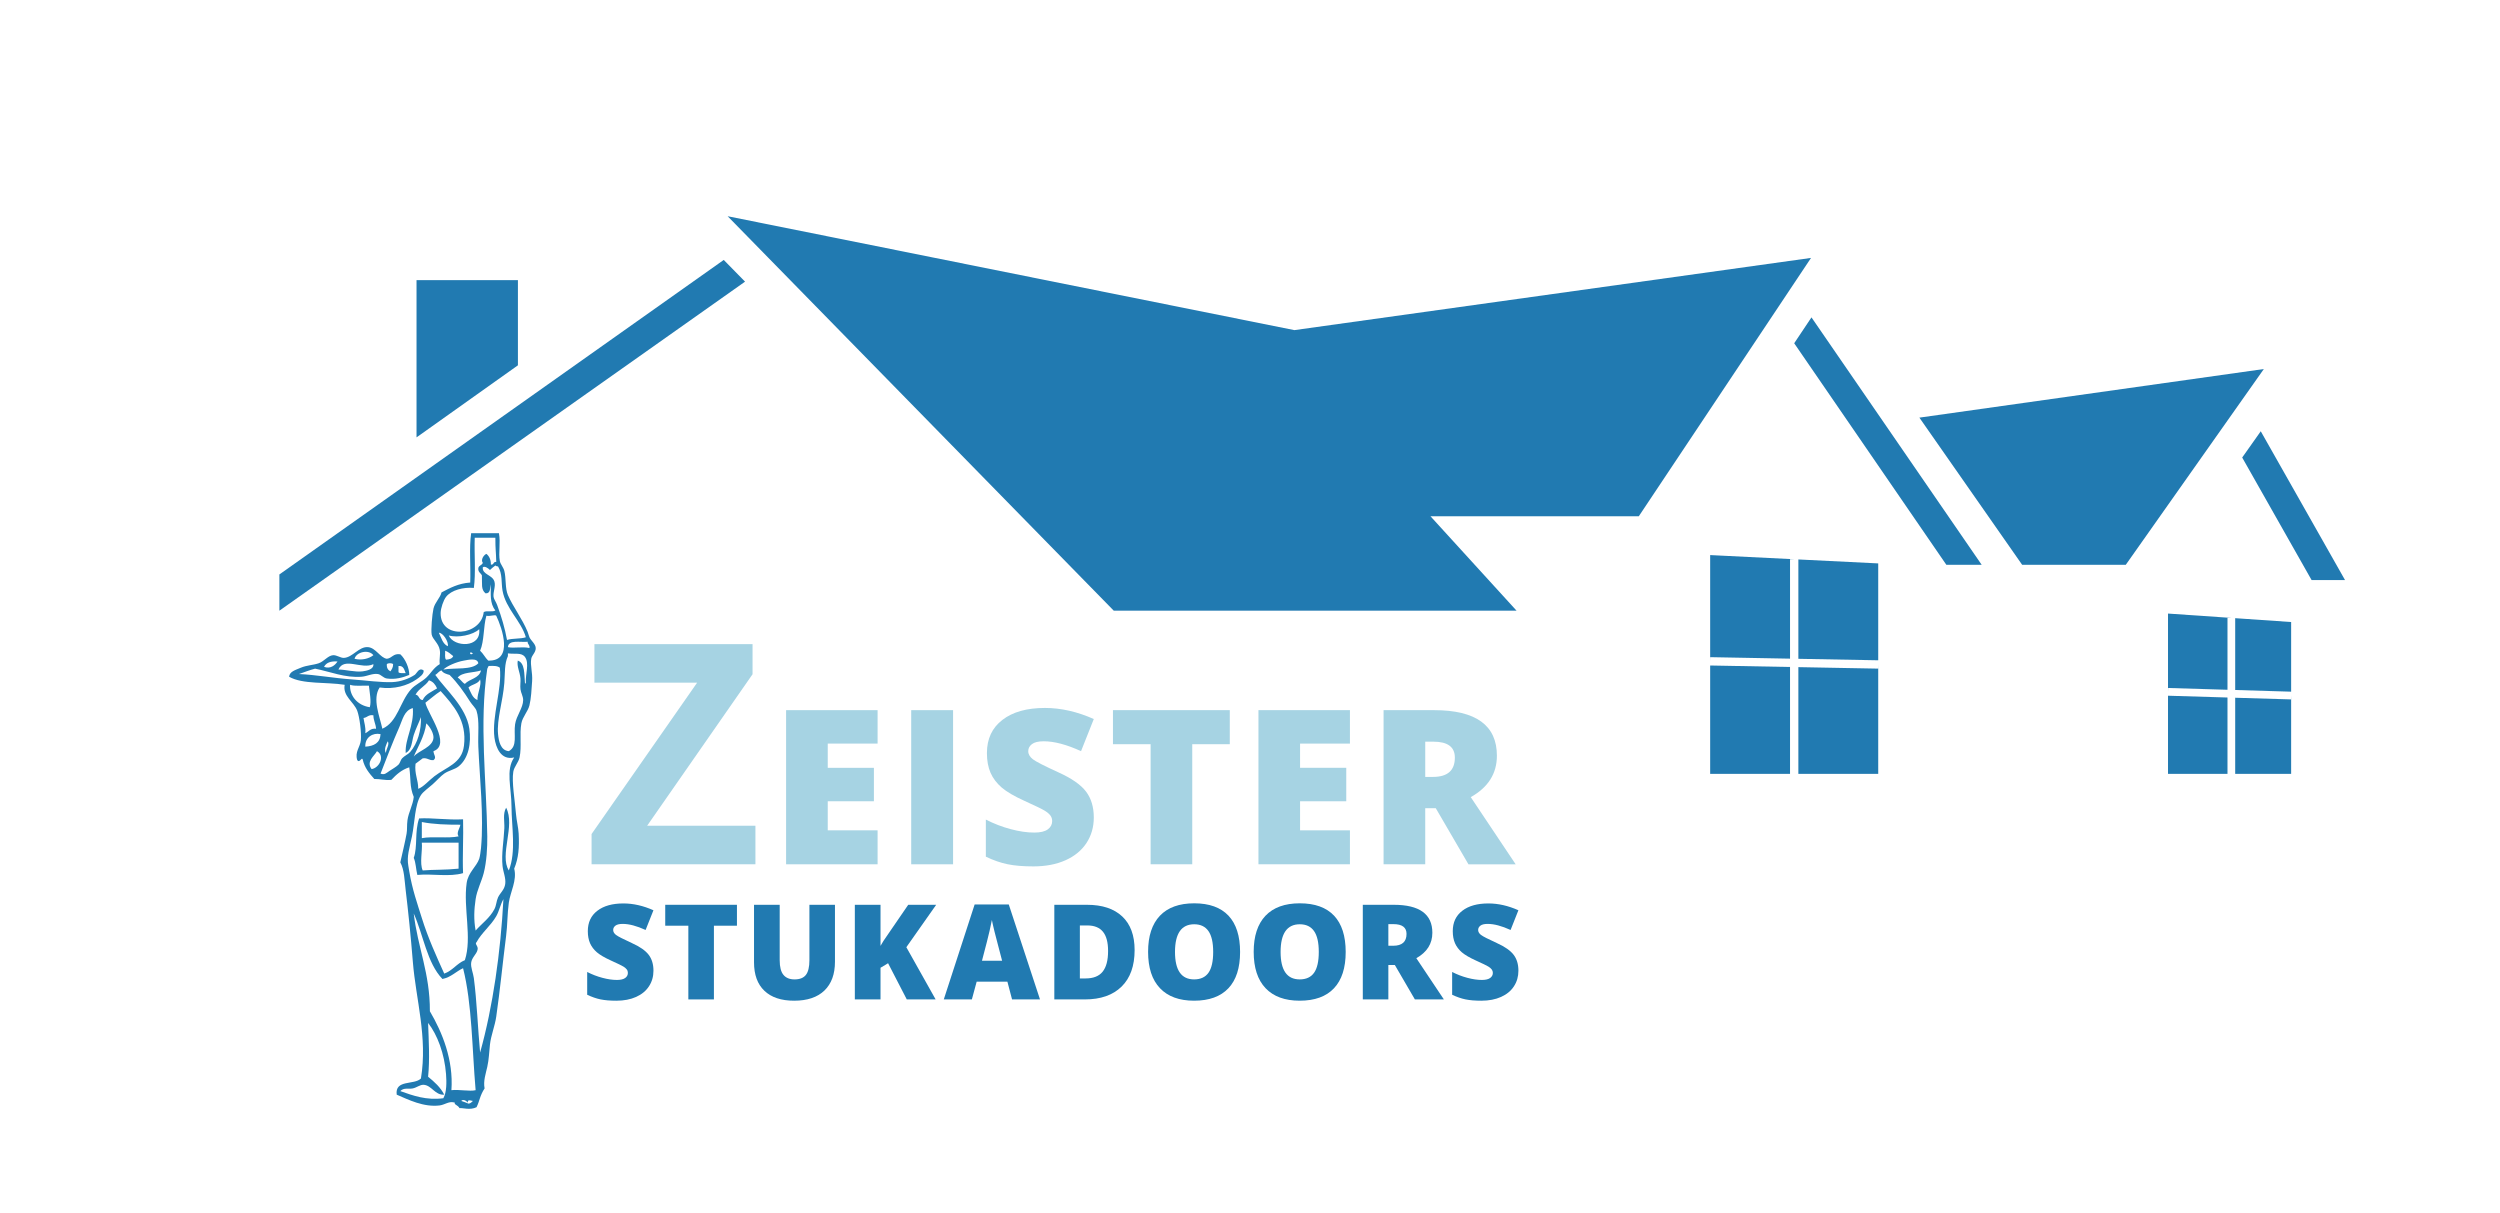 <?xml version="1.0" encoding="utf-8"?>
<!-- Generator: Adobe Illustrator 15.1.0, SVG Export Plug-In . SVG Version: 6.00 Build 0)  -->
<!DOCTYPE svg PUBLIC "-//W3C//DTD SVG 1.1//EN" "http://www.w3.org/Graphics/SVG/1.1/DTD/svg11.dtd">
<svg version="1.1" id="Layer_2" xmlns="http://www.w3.org/2000/svg" xmlns:xlink="http://www.w3.org/1999/xlink" x="0px" y="0px"
	 width="299.985px" height="145.493px" viewBox="0 0 299.985 145.493" enable-background="new 0 0 299.985 145.493"
	 xml:space="preserve">
<g>
	<polygon fill="#217AB1" points="62.147,43.835 62.147,33.613 49.981,33.613 49.981,52.483 	"/>
	<polygon fill="#217AB1" points="87.314,25.947 133.647,73.28 181.98,73.28 171.647,61.947 196.647,61.947 217.314,30.947 
		155.314,39.613 	"/>
	<polygon fill="#217AB1" points="230.314,50.113 242.648,67.775 255.078,67.775 271.648,44.28 	"/>
	<g>
		<polygon fill="#217AB1" points="215.793,79.053 225.376,79.231 225.376,67.606 215.793,67.131 		"/>
		<polygon fill="#217AB1" points="205.22,78.856 214.793,79.035 214.793,67.106 215.293,67.106 205.21,66.606 205.21,79.356 		"/>
		<polygon fill="#217AB1" points="225.366,80.231 215.793,80.053 215.793,92.856 225.376,92.856 225.376,79.731 		"/>
		<polygon fill="#217AB1" points="205.21,79.856 205.21,92.856 214.793,92.856 214.793,80.035 		"/>
	</g>
	<g>
		<polygon fill="#217AB1" points="268.21,82.795 274.923,82.997 274.923,74.64 268.21,74.178 		"/>
		<polygon fill="#217AB1" points="260.162,82.555 267.285,82.768 267.285,74.147 267.753,74.147 260.148,73.624 260.148,83.019 		
			"/>
		<polygon fill="#217AB1" points="274.91,83.925 268.21,83.725 268.21,92.856 274.923,92.856 274.923,83.461 		"/>
		<polygon fill="#217AB1" points="260.148,83.482 260.148,92.856 267.285,92.856 267.285,83.697 		"/>
	</g>
	<polygon fill="#217AB1" points="33.523,73.28 89.401,33.797 87.314,31.668 86.846,31.19 33.523,68.931 	"/>
	<polygon fill="#217AB1" points="278.148,69.606 281.39,69.606 271.277,51.748 270.955,52.207 269.05,54.901 277.378,69.606 	"/>
	<polygon fill="#217AB1" points="237.791,67.775 217.366,38.083 217.314,38.161 215.293,41.189 233.552,67.775 	"/>
	<g>
		<path fill="#A6D3E3" d="M90.647,103.71H70.986v-3.633l12.666-18.16H71.328v-4.626h18.974v3.613L77.654,99.083h12.993V103.71z"/>
		<path fill="#A6D3E3" d="M105.305,103.71H94.327V85.214h10.979v4.011h-5.982v2.91h5.539v4.011h-5.539v3.489h5.982V103.71z"/>
		<path fill="#A6D3E3" d="M109.34,103.71V85.214h5.024v18.496H109.34z"/>
		<path fill="#A6D3E3" d="M131.249,98.092c0,1.146-0.292,2.163-0.872,3.054c-0.583,0.893-1.422,1.584-2.519,2.077
			c-1.096,0.491-2.382,0.739-3.858,0.739c-1.232,0-2.263-0.086-3.099-0.259c-0.834-0.171-1.703-0.474-2.605-0.906v-4.452
			c0.953,0.487,1.945,0.873,2.972,1.145c1.029,0.275,1.974,0.414,2.834,0.414c0.742,0,1.287-0.131,1.632-0.389
			c0.346-0.253,0.52-0.586,0.52-0.99c0-0.254-0.07-0.475-0.209-0.666c-0.14-0.187-0.363-0.381-0.67-0.572
			c-0.309-0.195-1.128-0.592-2.46-1.195c-1.207-0.546-2.11-1.076-2.714-1.588c-0.602-0.521-1.05-1.11-1.341-1.77
			c-0.29-0.672-0.436-1.46-0.436-2.368c0-1.707,0.62-3.032,1.859-3.984c1.24-0.958,2.943-1.433,5.109-1.433
			c1.916,0,3.869,0.447,5.857,1.33l-1.532,3.856c-1.727-0.792-3.22-1.186-4.475-1.186c-0.651,0-1.121,0.113-1.417,0.341
			c-0.296,0.226-0.443,0.509-0.443,0.845c0,0.363,0.187,0.687,0.563,0.978c0.375,0.283,1.393,0.803,3.053,1.562
			c1.595,0.718,2.701,1.491,3.321,2.312C130.939,95.808,131.249,96.843,131.249,98.092z"/>
		<path fill="#A6D3E3" d="M143.063,103.71h-4.996V89.302h-4.519v-4.088h14.019v4.088h-4.504V103.71z"/>
		<path fill="#A6D3E3" d="M161.984,103.71h-10.977V85.214h10.977v4.011H156v2.91h5.543v4.011H156v3.489h5.984V103.71z"/>
		<path fill="#A6D3E3" d="M171.019,96.978v6.732h-4.999V85.214h6.058c5.027,0,7.541,1.824,7.541,5.466
			c0,2.142-1.047,3.8-3.137,4.971l5.388,8.06h-5.665l-3.921-6.732H171.019z M171.019,93.224h0.933c1.747,0,2.622-0.773,2.622-2.314
			c0-1.273-0.855-1.914-2.569-1.914h-0.985V93.224z"/>
	</g>
	<g>
		<path fill="#217AB1" d="M78.411,116.476c0,0.703-0.18,1.328-0.537,1.873c-0.356,0.549-0.872,0.973-1.545,1.276
			c-0.673,0.302-1.462,0.454-2.368,0.454c-0.757,0-1.39-0.054-1.903-0.16c-0.512-0.105-1.043-0.291-1.599-0.555v-2.734
			c0.584,0.299,1.192,0.537,1.824,0.702c0.633,0.17,1.211,0.255,1.74,0.255c0.455,0,0.789-0.081,1.002-0.239
			c0.211-0.155,0.317-0.358,0.317-0.607c0-0.156-0.041-0.29-0.129-0.409c-0.084-0.114-0.222-0.234-0.411-0.352
			c-0.188-0.119-0.692-0.362-1.51-0.732c-0.739-0.336-1.296-0.661-1.666-0.976c-0.37-0.319-0.643-0.681-0.823-1.087
			c-0.179-0.412-0.268-0.896-0.268-1.453c0-1.048,0.38-1.861,1.141-2.445c0.761-0.588,1.808-0.88,3.136-0.88
			c1.177,0,2.375,0.274,3.597,0.817l-0.94,2.367c-1.061-0.486-1.978-0.729-2.748-0.729c-0.4,0-0.688,0.07-0.871,0.209
			c-0.181,0.139-0.272,0.312-0.272,0.52c0,0.223,0.117,0.421,0.346,0.6c0.231,0.175,0.855,0.492,1.875,0.96
			c0.979,0.44,1.657,0.915,2.039,1.419C78.22,115.072,78.411,115.708,78.411,116.476z"/>
		<path fill="#217AB1" d="M85.664,119.924h-3.066v-8.845h-2.774v-2.51h8.605v2.51h-2.764V119.924z"/>
		<path fill="#217AB1" d="M100.191,108.569v6.834c0,1.485-0.42,2.637-1.261,3.452c-0.843,0.813-2.055,1.224-3.639,1.224
			c-1.548,0-2.738-0.397-3.567-1.191c-0.831-0.79-1.246-1.928-1.246-3.416v-6.902h3.081v6.662c0,0.803,0.152,1.387,0.452,1.747
			c0.299,0.364,0.745,0.544,1.327,0.544c0.627,0,1.081-0.178,1.363-0.537c0.283-0.363,0.424-0.951,0.424-1.769v-6.647H100.191z"/>
		<path fill="#217AB1" d="M112.271,119.924h-3.463l-2.244-4.343l-0.907,0.544v3.799h-3.082v-11.354h3.082v4.932
			c0.156-0.305,0.468-0.791,0.938-1.451l2.386-3.48h3.354l-3.579,5.089L112.271,119.924z"/>
		<path fill="#217AB1" d="M121.441,119.924l-0.559-2.128h-3.688l-0.576,2.128h-3.369l3.704-11.397h4.093l3.748,11.397H121.441z
			 M120.246,115.28l-0.488-1.863c-0.115-0.414-0.254-0.949-0.417-1.608c-0.162-0.657-0.268-1.128-0.32-1.412
			c-0.05,0.263-0.138,0.697-0.278,1.303c-0.136,0.606-0.439,1.8-0.911,3.581H120.246z"/>
		<path fill="#217AB1" d="M136.147,114.005c0,1.896-0.52,3.355-1.563,4.381c-1.045,1.024-2.512,1.538-4.402,1.538h-3.669v-11.354
			h3.929c1.821,0,3.228,0.467,4.22,1.398C135.653,110.9,136.147,112.245,136.147,114.005z M132.963,114.116
			c0-1.043-0.205-1.812-0.617-2.314c-0.412-0.504-1.037-0.754-1.875-0.754h-0.894v6.359h0.684c0.931,0,1.616-0.27,2.049-0.811
			C132.746,116.054,132.963,115.229,132.963,114.116z"/>
		<path fill="#217AB1" d="M148.803,114.229c0,1.912-0.466,3.363-1.402,4.357c-0.938,0.994-2.311,1.492-4.117,1.492
			c-1.782,0-3.147-0.501-4.095-1.501c-0.951-0.998-1.425-2.453-1.425-4.363c0-1.889,0.472-3.329,1.415-4.329
			c0.945-0.994,2.321-1.493,4.121-1.493c1.806,0,3.176,0.495,4.109,1.481C148.339,110.862,148.803,112.315,148.803,114.229z
			 M140.993,114.229c0,2.197,0.765,3.293,2.291,3.293c0.776,0,1.352-0.266,1.729-0.801c0.373-0.531,0.561-1.361,0.561-2.492
			s-0.19-1.97-0.571-2.509c-0.379-0.541-0.948-0.813-1.704-0.813C141.763,110.907,140.993,112.017,140.993,114.229z"/>
		<path fill="#217AB1" d="M161.475,114.229c0,1.912-0.468,3.363-1.405,4.357s-2.309,1.492-4.115,1.492
			c-1.78,0-3.146-0.501-4.095-1.501c-0.95-0.998-1.425-2.453-1.425-4.363c0-1.889,0.471-3.329,1.415-4.329
			c0.945-0.994,2.318-1.493,4.118-1.493c1.809,0,3.176,0.495,4.11,1.481C161.008,110.862,161.475,112.315,161.475,114.229z
			 M153.664,114.229c0,2.197,0.763,3.293,2.291,3.293c0.775,0,1.353-0.266,1.729-0.801c0.372-0.531,0.562-1.361,0.562-2.492
			s-0.19-1.97-0.572-2.509c-0.38-0.541-0.948-0.813-1.706-0.813C154.434,110.907,153.664,112.017,153.664,114.229z"/>
		<path fill="#217AB1" d="M166.594,115.791v4.133h-3.066v-11.354h3.717c3.084,0,4.629,1.12,4.629,3.355
			c0,1.314-0.643,2.332-1.924,3.052l3.305,4.947h-3.478l-2.407-4.133H166.594z M166.594,113.485h0.573
			c1.072,0,1.608-0.473,1.608-1.421c0-0.781-0.523-1.174-1.577-1.174h-0.604V113.485z"/>
		<path fill="#217AB1" d="M182.2,116.476c0,0.703-0.178,1.328-0.536,1.873c-0.354,0.549-0.871,0.973-1.546,1.276
			c-0.671,0.302-1.463,0.454-2.368,0.454c-0.756,0-1.391-0.054-1.901-0.16c-0.513-0.105-1.044-0.291-1.6-0.555v-2.734
			c0.583,0.299,1.195,0.537,1.824,0.702c0.633,0.17,1.212,0.255,1.74,0.255c0.456,0,0.789-0.081,1.003-0.239
			c0.209-0.155,0.318-0.358,0.318-0.607c0-0.156-0.043-0.29-0.132-0.409c-0.084-0.114-0.221-0.234-0.409-0.352
			c-0.188-0.119-0.692-0.362-1.511-0.732c-0.738-0.336-1.295-0.661-1.666-0.976c-0.37-0.319-0.642-0.681-0.822-1.087
			c-0.18-0.412-0.269-0.896-0.269-1.453c0-1.048,0.381-1.861,1.143-2.445c0.762-0.588,1.807-0.88,3.137-0.88
			c1.175,0,2.373,0.274,3.595,0.817l-0.938,2.367c-1.062-0.486-1.979-0.729-2.75-0.729c-0.4,0-0.69,0.07-0.87,0.209
			c-0.181,0.139-0.273,0.312-0.273,0.52c0,0.223,0.118,0.421,0.347,0.6c0.23,0.175,0.854,0.492,1.878,0.96
			c0.976,0.44,1.655,0.915,2.034,1.419C182.011,115.072,182.2,115.708,182.2,116.476z"/>
	</g>
	<g>
		<path fill-rule="evenodd" clip-rule="evenodd" fill="#217AB1" d="M49.215,84.323c0.006-0.008-0.007-0.106,0-0.106
			C49.733,84.125,48.706,84.907,49.215,84.323z"/>
		<path fill-rule="evenodd" clip-rule="evenodd" fill="#217AB1" d="M55.566,98.313c0.065,2.055-0.089,4.528,0,6.458
			c-1.667,0.486-3.679,0.042-5.49,0.216c-0.163-0.662-0.173-1.477-0.43-2.046c0.486-1.347,0.087-3.123,0.646-4.734
			C51.826,98.114,53.688,98.414,55.566,98.313z M50.616,100.574c1.292-0.25,3.142,0.057,4.412-0.215
			c-0.308-0.421,0.158-0.987,0.215-1.398c-1.657,0.006-3.252-0.05-4.627-0.324C50.616,99.282,50.616,99.929,50.616,100.574z
			 M50.723,104.448c1.326-0.114,2.695-0.043,4.305-0.215c0-1.039,0-2.081,0-3.121c-1.471,0-2.941,0-4.412,0
			C50.714,102.064,50.328,103.597,50.723,104.448z"/>
		<path fill-rule="evenodd" clip-rule="evenodd" fill="#217AB1" d="M57.181,132.86c-0.789,0.381-1.629,0.064-2.045,0.107
			c-0.184-0.373-0.726-0.443-0.538-0.645c-0.676-0.26-1.199,0.242-1.83,0.322c-1.933,0.248-3.803-0.709-5.166-1.291
			c-0.231-1.847,2.099-1.131,2.907-1.939c0.817-4.934-0.613-9.543-0.969-13.989c-0.249-3.108-0.564-6.149-0.861-8.61
			c-0.146-1.209-0.158-2.445-0.645-3.336c0.218-0.99,0.562-2.383,0.753-3.443c0.09-0.502,0.023-0.971,0.107-1.614
			c0.12-0.921,0.657-1.831,0.754-2.798c-0.516-1.26-0.33-2.122-0.539-3.551c-0.926,0.293-1.56,0.879-2.151,1.506
			c-0.797,0.079-1.315-0.12-2.045-0.107c-0.59-0.666-1.174-1.338-1.399-2.367c-0.129-0.283-0.369,0.507-0.646,0.107
			c-0.313-0.997,0.343-1.551,0.43-2.367c0.099-0.934-0.161-2.836-0.43-3.553c-0.407-1.083-1.769-1.763-1.507-3.121
			c-2.194-0.353-5.058-0.036-6.672-0.968c0.068-0.633,0.748-0.798,1.398-1.077c0.721-0.308,1.481-0.309,2.153-0.537
			c0.644-0.219,1.105-0.924,1.722-0.969c0.432-0.033,0.907,0.337,1.292,0.323c1.061-0.043,1.81-1.385,2.905-1.292
			c0.944,0.081,1.457,1.283,2.26,1.398c0.64-0.078,0.762-0.673,1.615-0.538c0.603,0.537,1.089,1.67,1.075,2.475
			c-0.789,0.323-1.687,0.575-2.69,0.43c-0.424-0.06-0.707-0.485-1.076-0.537c-0.656-0.094-1.265,0.264-1.938,0.323
			c-1.963,0.169-3.854-0.624-5.596-0.968c-0.686,0.175-1.291,0.43-1.937,0.646c2.044,0.091,4.107,0.485,6.349,0.645
			c1.711,0.124,3.47,0.377,4.843,0.324c1.03-0.041,1.971-0.401,2.69-0.862c0.271-0.173,0.502-0.952,1.077-0.538
			c0.077,0.432-0.5,0.824-0.86,1.076c-1.057,0.739-2.684,1.223-4.414,0.97c-0.913,1.342,0.016,3.514,0.324,4.949
			c1.842-0.812,2.101-3.237,3.443-4.735c0.511-0.569,1.285-0.884,1.83-1.399c0.558-0.529,0.9-1.21,1.614-1.615
			c-0.08-0.692,0.108-1.128,0-1.721c-0.143-0.793-0.862-1.265-0.969-1.83c-0.102-0.544,0.062-2.46,0.216-3.121
			c0.173-0.74,0.812-1.29,0.968-1.938c1.014-0.528,2.002-1.082,3.444-1.184c0.069-1.938-0.14-4.157,0.108-5.918
			c1.112,0,2.224,0,3.336,0c0.214,1.196-0.079,2.302,0.107,3.336c0.069,0.386,0.425,0.743,0.538,1.183
			c0.23,0.896,0.08,2.094,0.431,2.906c0.6,1.384,1.731,2.854,2.368,4.413c0.077,0.19,0.132,0.467,0.215,0.646
			c0.205,0.436,0.734,0.791,0.754,1.292c0.02,0.529-0.464,0.85-0.539,1.291c-0.137,0.811,0.176,1.618,0.107,2.691
			c-0.059,0.907-0.123,2.114-0.323,2.905c-0.186,0.739-0.828,1.38-0.968,2.153c-0.237,1.295,0.06,2.752-0.215,4.088
			c-0.125,0.602-0.657,1.116-0.754,1.723c-0.197,1.23,0.183,3.365,0.323,5.058c0.067,0.804,0.284,1.62,0.323,2.368
			c0.086,1.627-0.007,2.92-0.537,4.197c0.366,1.386-0.475,2.812-0.646,4.09c-0.184,1.369-0.155,2.664-0.324,3.981
			c-0.406,3.183-0.734,6.565-1.184,9.687c-0.165,1.142-0.628,2.234-0.753,3.336c-0.111,0.975-0.116,1.763-0.323,2.691
			c-0.181,0.812-0.498,1.715-0.322,2.584C57.558,131.511,57.578,132.061,57.181,132.86z M56.858,70.548
			c-1.252-0.113-2.704,0.253-3.337,1.076c-0.313,0.408-0.638,1.349-0.646,1.938c-0.042,3.239,4.865,2.746,5.167-0.108
			c0.302-0.235,1.12,0.045,1.398-0.215c-0.698-0.822-0.54-2.037-0.538-3.121c-0.127,0.447-0.021,1.127-0.646,1.077
			c-0.562-0.476-0.386-1.098-0.431-2.152c-0.139-0.293-0.478-0.384-0.429-0.862c0.044-0.35,0.447-0.342,0.537-0.646
			c-0.282-0.359,0.121-0.952,0.431-1.076c0.338,0.271,0.542,0.677,0.538,1.291c0.382,0.059,0.265-0.381,0.646-0.323
			c-0.033-1.274-0.11-1.465-0.108-2.905c-0.825,0-1.65,0-2.476,0C56.896,66.496,57.106,68.752,56.858,70.548z M60.3,70.872
			c-0.169-0.961,0.014-1.987-0.538-2.907c-0.147,0.005-0.236-0.05-0.323-0.107c-0.237,0.157-0.44,0.348-0.646,0.538
			c-0.193-0.194-0.615-0.515-0.861-0.322c-0.091,0.894,1.158,0.876,1.4,1.721c0.165,0.58-0.184,1.239-0.108,1.83
			c0.034,0.26,0.301,0.616,0.43,0.969c0.53,1.436,0.934,2.806,1.185,4.196c0.646-0.215,1.615-0.106,2.26-0.322
			C62.532,74.504,60.688,73.054,60.3,70.872z M59.548,73.885c-0.146-0.175-0.744,0.11-1.184,0c-0.373,1.276-0.244,3.056-0.754,4.196
			c0.376,0.341,0.604,0.833,0.969,1.185C61.647,79.371,60.252,75.372,59.548,73.885z M57.503,75.499
			c-0.738,0.701-2.572,1.072-3.658,0.752C54.443,77.674,57.771,77.808,57.503,75.499z M52.66,75.928
			c0.297,0.601,0.455,1.339,1.077,1.615C53.859,76.991,53.124,75.896,52.66,75.928z M60.947,77.651
			c0.731,0.169,1.689-0.091,2.583,0.107c0.071-0.394-0.233-0.414-0.215-0.753C62.405,77.101,61.02,76.72,60.947,77.651z
			 M53.521,79.158c0.4-0.031,0.739-0.121,0.861-0.432c-0.307-0.23-0.564-0.512-0.969-0.646
			C53.442,78.447,53.33,78.954,53.521,79.158z M42.544,79.05c0.854,0.216,1.733-0.013,2.26-0.43
			C44.249,77.884,42.757,78.222,42.544,79.05z M56.75,78.404C56.223,77.997,56.355,78.782,56.75,78.404L56.75,78.404z
			 M62.992,78.834c-0.423-0.565-1.197-0.316-2.045-0.431c0,0.108,0,0.216,0,0.323c-0.431,0.924-0.339,2.024-0.431,3.229
			c-0.164,2.157-0.92,4.377-0.753,6.134c0.077,0.8,0.278,1.962,1.292,2.046c1.082-0.594,0.565-1.961,0.753-3.229
			c0.154-1.04,0.966-1.958,0.968-2.906c0.001-0.437-0.269-0.861-0.322-1.291c-0.056-0.434,0.032-0.875,0-1.292
			c-0.062-0.771-0.461-1.449-0.324-2.151c0.878,0.305,0.761,1.607,0.861,2.69c0.005,0.113,0.137,0.084,0.107-0.107
			C63.032,80.932,63.548,79.579,62.992,78.834z M55.673,79.266c-0.921,0.159-2.067,0.667-2.475,1.076
			c1.408-0.242,3.395,0.094,4.198-0.752C57.295,78.897,56.172,79.18,55.673,79.266z M38.884,80.019
			c0.748,0.277,1.311-0.166,1.615-0.646C39.686,79.313,39.135,79.516,38.884,80.019z M40.606,80.341
			c0.826-0.007,1.988,0.338,2.906,0.216c0.476-0.066,1.356-0.226,1.292-0.862C43.39,80.375,41.308,78.787,40.606,80.341z
			 M46.418,79.695c-0.035,0.466,0.148,0.713,0.431,0.862c0.158-0.238,0.326-0.463,0.323-0.862
			C47.028,79.543,46.561,79.543,46.418,79.695z M47.818,80.664c0.155,0.167,0.55,0.095,0.86,0.108
			c-0.173-0.401-0.24-0.908-0.86-0.86C47.818,80.162,47.818,80.413,47.818,80.664z M58.687,79.912
			c-0.152,0.027-0.123,0.234-0.216,0.323c-0.987,6.538-0.084,13.547,0,20.125c0.018,1.296-0.078,3.048-0.429,4.412
			c-0.27,1.035-0.804,2.019-0.97,3.122c-0.184,1.234-0.243,2.471,0,3.767c0.745-0.847,1.71-1.513,2.261-2.583
			c0.228-0.443,0.222-0.947,0.43-1.4c0.243-0.525,0.77-0.901,0.862-1.613c0.092-0.724-0.246-1.415-0.324-2.152
			c-0.15-1.449,0.149-3.004,0.216-4.521c0.038-0.846-0.207-1.71,0.215-2.475c1.131,2.166-0.837,5.678,0.324,7.533
			c0.899-2.255,0.331-5.247,0.322-7.641c-0.008-2.342-0.723-4.414,0.323-5.92c-1.58,0.377-2.207-1.17-2.368-2.366
			c-0.342-2.535,0.935-5.868,0.646-8.396C59.714,79.887,59.21,79.89,58.687,79.912z M52.23,80.987
			c1.195,1.719,3.728,3.862,4.089,6.458c0.237,1.703-0.073,3.547-1.292,4.52c-0.466,0.373-1.186,0.487-1.722,0.862
			c-0.433,0.302-0.929,0.876-1.398,1.291c-0.514,0.454-1.126,0.873-1.399,1.292c-0.744,1.137-0.73,3.279-1.076,4.95
			c-0.304,1.464-0.642,2.38-0.431,3.552c0.027,0.155,0.077,0.465,0.107,0.645c0.374,2.217,0.954,3.818,1.508,5.597
			c0.748,2.405,1.759,4.611,2.69,6.673c1.006-0.357,1.508-1.219,2.476-1.613c0.884-2.672-0.207-6.275,0.214-9.256
			c0.181-1.271,1.174-1.959,1.508-2.906c0.087-0.249,0.182-0.942,0.215-1.292c0.358-3.835-0.169-8.493-0.322-12.161
			c-0.064-1.504,0.159-3.135-0.216-4.305c-0.114-0.353-0.521-0.709-0.754-1.075c-0.789-1.245-1.522-2.271-2.476-3.23
			c-0.387-0.114-0.785-0.219-0.968-0.538C52.637,80.534,52.512,80.84,52.23,80.987z M54.92,81.31
			c0.352,0.186,0.508,0.568,0.861,0.753c0.567-0.616,1.718-0.649,1.938-1.614C56.8,80.751,55.454,80.626,54.92,81.31z
			 M56.212,82.495c0.284,0.576,0.467,1.253,1.075,1.505c-0.012-0.874,0.522-1.772,0.323-2.475
			C57.378,82.083,56.609,82.102,56.212,82.495z M51.476,81.633c-0.42,0.691-1.234,0.99-1.614,1.722
			c0.46,0.043,0.37,0.634,0.861,0.645c0.319-0.721,1.088-0.993,1.722-1.398C52.247,82.152,51.97,81.786,51.476,81.633z
			 M44.373,84.862c0.212-0.703-0.032-1.817-0.107-2.583c-0.749-0.04-1.678,0.1-2.26-0.108C41.93,83.426,42.83,84.634,44.373,84.862z
			 M52.122,93.148c1.464-1.13,3.287-1.526,3.551-3.659c0.378-3.045-1.281-4.867-2.798-6.565c-0.662,0.415-1.215,0.938-1.831,1.399
			c0.282,1.322,3.144,5.031,0.97,5.812c0.017,0.463,0.417,0.761,0,1.076c-0.557,0.053-0.7-0.306-1.292-0.215
			c-0.296,0.205-0.564,0.438-0.861,0.645c-0.145,1.256,0.329,1.896,0.323,3.014C50.83,94.413,51.401,93.705,52.122,93.148z
			 M49.647,88.198c-0.244,0.776-0.208,1.795-0.969,2.152c-0.083-1.738,1.013-3.217,0.861-5.381
			c-1.034,0.258-1.241,1.418-1.615,2.259c-0.786,1.771-1.608,3.931-2.259,5.598c0.475,0.195,0.682-0.058,1.075-0.323
			c0.312-0.21,0.813-0.484,1.078-0.753c0.194-0.199,0.242-0.551,0.429-0.753c0.289-0.312,0.728-0.476,0.968-0.755
			c0.913-1.053,1.355-2.654,1.293-4.196C50.277,86.716,49.894,87.414,49.647,88.198z M43.62,86.153
			c0.076,0.605,0.288,1.075,0.216,1.83c0.419-0.191,0.604-0.616,1.291-0.539c-0.043-0.603-0.316-0.976-0.323-1.613
			C44.2,85.729,44.074,86.105,43.62,86.153z M49.647,90.78c0.595-0.727,2.302-1.108,2.368-2.259
			c0.028-0.507-0.404-1.312-0.861-1.722C50.952,88.355,50.051,89.786,49.647,90.78z M43.835,89.597
			c1.042-0.07,1.779-0.445,1.83-1.507C44.738,87.888,43.783,88.474,43.835,89.597z M46.311,90.351
			c0.002-0.469,0.476-1.025,0.215-1.4C46.378,89.274,46.021,89.948,46.311,90.351z M44.588,92.288
			c0.946-0.146,1.648-1.595,0.646-2.152C44.92,90.725,43.905,91.369,44.588,92.288z M59.548,109.938
			c-0.655,1.147-1.747,1.97-2.367,3.12c-0.277,0.215,0.289,0.493,0.106,0.97c-0.138,0.503-0.678,0.876-0.752,1.507
			c-0.065,0.551,0.243,1.222,0.323,1.829c0.36,2.735,0.491,6.219,0.752,8.933c1.532-5.463,2.469-12.096,2.798-18.402
			C60.032,108.554,59.905,109.312,59.548,109.938z M51.584,121.346c1.487,2.53,2.844,5.847,2.583,9.47
			c0.854-0.116,2.199,0.174,2.905,0c-0.428-4.952-0.421-10.34-1.506-14.637c-0.861,0.396-1.431,1.082-2.476,1.293
			c-1.849-1.918-2.278-5.256-3.444-7.857C50.12,113.698,51.601,116.771,51.584,121.346z M51.369,129.201
			c0.75,0.614,1.476,1.251,1.937,2.153c-1.105,0.092-1.508-1.131-2.475-1.185c-0.429-0.023-0.81,0.328-1.292,0.433
			c-0.518,0.109-1.086-0.124-1.506,0.322c1.526,0.543,3.122,1.127,5.165,0.859c0.403-0.688,0.399-1.926,0.323-2.905
			c-0.188-2.443-1.033-4.701-2.152-6.134C51.446,124.836,51.582,127.143,51.369,129.201z M56.212,132.429
			c0.275-0.012,0.375-0.196,0.538-0.321c-0.538-0.108-0.583-0.151-0.646,0.216c-0.045-0.215-0.575-0.49-0.753-0.216
			C55.66,132.192,55.921,132.325,56.212,132.429z"/>
	</g>
</g>
</svg>
